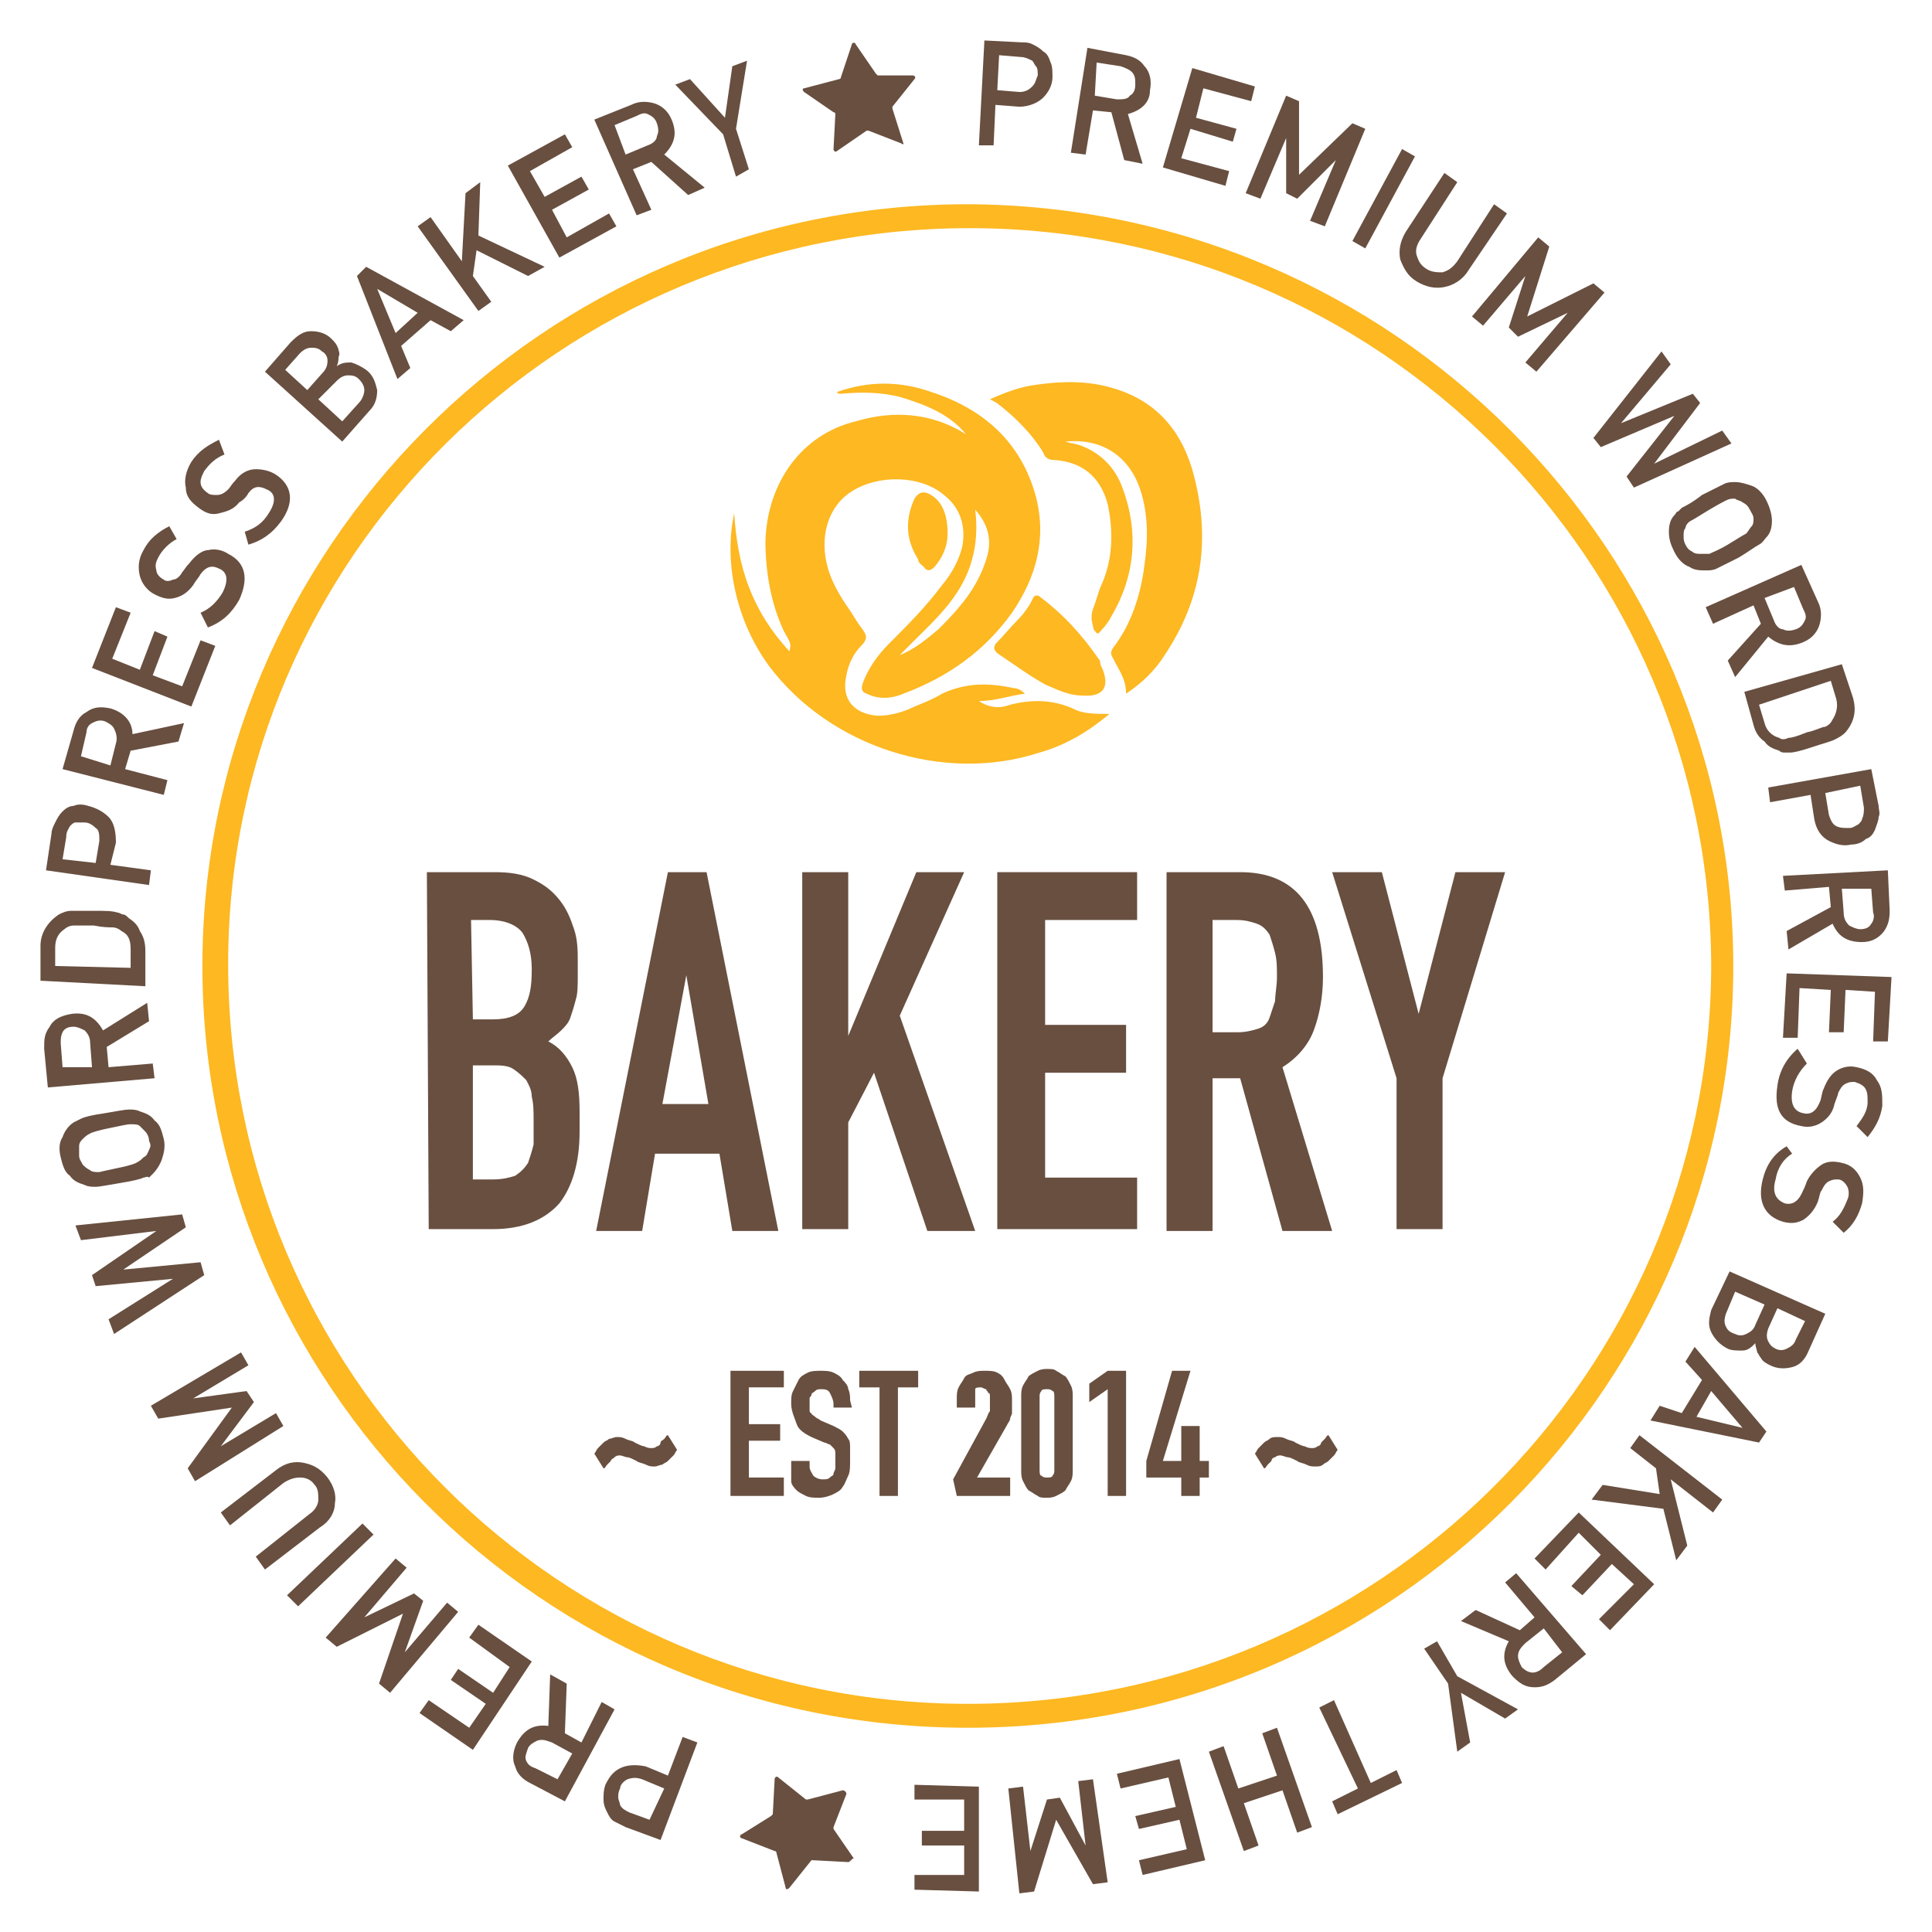 <?xml version="1.0" encoding="utf-8"?>
<!-- Generator: Adobe Illustrator 22.1.0, SVG Export Plug-In . SVG Version: 6.00 Build 0)  -->
<svg version="1.1" id="bakery-logo" xmlns="http://www.w3.org/2000/svg" xmlns:xlink="http://www.w3.org/1999/xlink" x="0px"
	 y="0px" viewBox="0 0 105 105" style="enable-background:new 0 0 105 105;" xml:space="preserve">
<style type="text/css">
	.st0{enable-background:new    ;}
	.st1{fill:#684F40;}
	.st2{fill:#FDB822;}
</style>
<g id="est-2014" class="st0">
	<path class="st1" d="M36.8,78.8c-0.1,0.1-0.1,0.2-0.2,0.3c-0.1,0.1-0.2,0.2-0.3,0.3c-0.1,0.1-0.2,0.1-0.3,0.2
		c-0.1,0-0.3,0.1-0.4,0.1c-0.2,0-0.3,0-0.5-0.1c-0.2-0.1-0.4-0.1-0.5-0.2c-0.2-0.1-0.4-0.2-0.5-0.2s-0.3-0.1-0.4-0.1s-0.2,0-0.3,0.1
		s-0.2,0.1-0.2,0.2c-0.1,0.1-0.1,0.1-0.2,0.2c-0.1,0.1-0.1,0.2-0.2,0.2L32.3,79c0.1-0.1,0.1-0.2,0.2-0.3c0.1-0.1,0.2-0.2,0.3-0.3
		c0.1-0.1,0.2-0.1,0.3-0.2c0.1,0,0.3-0.1,0.4-0.1c0.2,0,0.3,0,0.5,0.1c0.2,0.1,0.4,0.1,0.5,0.2c0.2,0.1,0.4,0.2,0.5,0.2
		c0.2,0.1,0.3,0.1,0.4,0.1c0.1,0,0.2,0,0.3-0.1c0.1,0,0.2-0.1,0.2-0.2s0.1-0.1,0.2-0.2s0.1-0.2,0.2-0.2L36.8,78.8z"/>
	<path class="st1" d="M39.7,74.5h2.9v0.9h-1.9v2h1.7v0.9h-1.7v2h1.9v1h-2.9V74.5z"/>
	<path class="st1" d="M46.3,76.5h-1v-0.2c0-0.2-0.1-0.4-0.2-0.6s-0.3-0.2-0.5-0.2c-0.1,0-0.2,0-0.3,0.1s-0.2,0.1-0.2,0.2
		s-0.1,0.1-0.1,0.2s0,0.2,0,0.3c0,0.1,0,0.2,0,0.3c0,0.1,0,0.2,0.1,0.2c0,0.1,0.1,0.1,0.2,0.2c0.1,0.1,0.2,0.1,0.3,0.2l0.7,0.3
		c0.2,0.1,0.4,0.2,0.5,0.3c0.1,0.1,0.2,0.2,0.3,0.4c0.1,0.1,0.1,0.3,0.1,0.5s0,0.4,0,0.7c0,0.3,0,0.6-0.1,0.8
		c-0.1,0.2-0.2,0.5-0.3,0.6c-0.1,0.2-0.3,0.3-0.5,0.4c-0.2,0.1-0.5,0.2-0.8,0.2c-0.2,0-0.5,0-0.7-0.1c-0.2-0.1-0.4-0.2-0.5-0.3
		s-0.3-0.3-0.3-0.5s0-0.5,0-0.7v-0.4h1v0.3c0,0.2,0.1,0.3,0.2,0.5c0.1,0.1,0.3,0.2,0.5,0.2c0.2,0,0.3,0,0.4-0.1
		c0.1-0.1,0.2-0.1,0.2-0.2s0.1-0.2,0.1-0.3c0-0.1,0-0.3,0-0.4c0-0.2,0-0.3,0-0.4s0-0.2-0.1-0.3s-0.1-0.1-0.2-0.2
		c-0.1,0-0.2-0.1-0.3-0.1l-0.7-0.3c-0.4-0.2-0.7-0.4-0.8-0.7s-0.3-0.7-0.3-1.1c0-0.3,0-0.5,0.1-0.7s0.2-0.4,0.3-0.6s0.3-0.3,0.5-0.4
		c0.2-0.1,0.5-0.1,0.7-0.1c0.2,0,0.5,0,0.7,0.1c0.2,0.1,0.4,0.2,0.5,0.4c0.1,0.1,0.3,0.3,0.3,0.5c0.1,0.2,0.1,0.4,0.1,0.6L46.3,76.5
		L46.3,76.5z"/>
	<path class="st1" d="M47.8,75.4h-1.1v-0.9h3.2v0.9h-1.1v5.9h-1C47.8,81.3,47.8,75.4,47.8,75.4z"/>
	<path class="st1" d="M51.8,80.4l1.8-3.3c0.1-0.2,0.1-0.3,0.2-0.4c0-0.1,0-0.3,0-0.5c0-0.1,0-0.2,0-0.3c0-0.1,0-0.2-0.1-0.2
		c0-0.1-0.1-0.1-0.1-0.2c-0.1,0-0.2-0.1-0.3-0.1s-0.3,0-0.3,0.1C53,75.6,53,75.7,53,75.9v0.6h-1V76c0-0.2,0-0.4,0.1-0.6
		s0.2-0.3,0.3-0.5s0.3-0.2,0.5-0.3c0.2-0.1,0.4-0.1,0.6-0.1c0.3,0,0.5,0,0.7,0.1c0.2,0.1,0.3,0.2,0.4,0.4c0.1,0.2,0.2,0.3,0.3,0.5
		s0.1,0.4,0.1,0.6s0,0.3,0,0.4s0,0.2,0,0.3c0,0.1-0.1,0.2-0.1,0.3c0,0.1-0.1,0.2-0.2,0.4l-1.6,2.8h1.8v1h-2.9L51.8,80.4L51.8,80.4z"
		/>
	<path class="st1" d="M55.5,75.9c0-0.2,0-0.4,0.1-0.6s0.2-0.3,0.3-0.5c0.1-0.1,0.3-0.2,0.5-0.3c0.2-0.1,0.4-0.1,0.5-0.1
		c0.2,0,0.4,0,0.5,0.1c0.2,0.1,0.3,0.2,0.5,0.3c0.1,0.1,0.2,0.3,0.3,0.5s0.1,0.4,0.1,0.6v4c0,0.2,0,0.4-0.1,0.6s-0.2,0.3-0.3,0.5
		c-0.1,0.1-0.3,0.2-0.5,0.3c-0.2,0.1-0.4,0.1-0.5,0.1c-0.2,0-0.4,0-0.5-0.1c-0.2-0.1-0.3-0.2-0.5-0.3c-0.1-0.1-0.2-0.3-0.3-0.5
		s-0.1-0.4-0.1-0.6V75.9z M56.5,79.9c0,0.1,0,0.3,0.1,0.3c0.1,0.1,0.2,0.1,0.3,0.1s0.3,0,0.3-0.1c0.1-0.1,0.1-0.2,0.1-0.3v-4
		c0-0.1,0-0.3-0.1-0.3c-0.1-0.1-0.2-0.1-0.3-0.1s-0.3,0-0.3,0.1c-0.1,0.1-0.1,0.2-0.1,0.3V79.9z"/>
	<path class="st1" d="M60.2,75.5l-1,0.7v-1l1-0.7h1v6.8h-1V75.5z"/>
	<path class="st1" d="M64.2,80.3h-1.9v-0.9l1.4-4.9h1l-1.5,4.9h1v-1.9h1v1.9h0.5v0.9h-0.5v1h-1V80.3z"/>
	<path class="st1" d="M72.7,78.8c-0.1,0.1-0.1,0.2-0.2,0.3c-0.1,0.1-0.2,0.2-0.3,0.3c-0.1,0.1-0.2,0.1-0.3,0.2s-0.3,0.1-0.4,0.1
		c-0.2,0-0.3,0-0.5-0.1s-0.4-0.1-0.5-0.2c-0.2-0.1-0.4-0.2-0.5-0.2s-0.3-0.1-0.4-0.1s-0.2,0-0.3,0.1c-0.1,0-0.2,0.1-0.2,0.2
		c-0.1,0.1-0.1,0.1-0.2,0.2s-0.1,0.2-0.2,0.2L68.2,79c0.1-0.1,0.1-0.2,0.2-0.3s0.2-0.2,0.3-0.3c0.1-0.1,0.2-0.1,0.3-0.2
		s0.3-0.1,0.4-0.1c0.2,0,0.3,0,0.5,0.1s0.4,0.1,0.5,0.2c0.2,0.1,0.4,0.2,0.5,0.2c0.2,0.1,0.3,0.1,0.4,0.1s0.2,0,0.3-0.1
		c0.1,0,0.2-0.1,0.2-0.2c0.1-0.1,0.1-0.1,0.2-0.2s0.1-0.2,0.2-0.2L72.7,78.8z"/>
</g>
<g id="bakery" class="st0">
	<path class="st1" d="M23.2,47.4h3.7c0.8,0,1.5,0.1,2.1,0.4c0.6,0.3,1,0.6,1.4,1.1s0.6,1,0.8,1.6c0.2,0.6,0.2,1.2,0.2,1.8V53
		c0,0.5,0,1-0.1,1.3c-0.1,0.4-0.2,0.7-0.3,1c-0.1,0.3-0.3,0.5-0.5,0.7s-0.5,0.4-0.7,0.6c0.6,0.3,1,0.8,1.3,1.4
		c0.3,0.6,0.4,1.4,0.4,2.4v1.1c0,1.7-0.4,3-1.1,3.9c-0.8,0.9-2,1.4-3.6,1.4h-3.5L23.2,47.4L23.2,47.4z M25.7,55.4h1.1
		c0.8,0,1.4-0.2,1.7-0.7c0.3-0.5,0.4-1.1,0.4-2s-0.2-1.5-0.5-2c-0.3-0.4-0.9-0.7-1.8-0.7h-1L25.7,55.4L25.7,55.4z M25.7,64.1h1.1
		c0.5,0,0.9-0.1,1.2-0.2c0.3-0.2,0.5-0.4,0.7-0.7c0.1-0.3,0.2-0.6,0.3-1c0-0.4,0-0.8,0-1.3s0-0.9-0.1-1.3c0-0.4-0.2-0.7-0.3-0.9
		c-0.2-0.2-0.4-0.4-0.7-0.6s-0.7-0.2-1.1-0.2h-1.1V64.1z"/>
	<path class="st1" d="M36.3,47.4h2.1l3.9,19.5h-2.5l-0.7-4.2h-3.5l-0.7,4.2h-2.5L36.3,47.4z M37.3,53L37.3,53L36,60h2.5L37.3,53z"/>
	<path class="st1" d="M43.6,47.4h2.5v8.9l0,0l3.7-8.9h2.6l-3.5,7.8L53,66.9h-2.6l-2.9-8.6L46.1,61v5.8h-2.5V47.4z"/>
	<path class="st1" d="M54.2,47.4h7.6V50h-5v5.7h4.4v2.6h-4.4V64h5v2.8h-7.6V47.4z"/>
	<path class="st1" d="M63.4,47.4h4c3,0,4.5,1.9,4.5,5.7c0,1.1-0.2,2.1-0.5,2.9c-0.3,0.8-0.9,1.5-1.7,2l2.7,8.9h-2.7l-2.3-8.3h-1.5
		v8.3h-2.5V47.4z M65.9,56.1h1.4c0.4,0,0.8-0.1,1.1-0.2c0.3-0.1,0.5-0.3,0.6-0.6s0.2-0.6,0.3-0.9c0-0.4,0.1-0.8,0.1-1.3
		s0-0.9-0.1-1.3c-0.1-0.4-0.2-0.7-0.3-1c-0.2-0.3-0.4-0.5-0.7-0.6S67.7,50,67.2,50h-1.3V56.1z"/>
	<path class="st1" d="M75.9,58.6l-3.5-11.2h2.7l2,7.7l0,0l2-7.7h2.7l-3.4,11.2v8.2h-2.5V58.6L75.9,58.6z"/>
</g>
<g id="symbol">
	<path class="st2" d="M52.5,23.6c-0.9-1.1-2.2-1.6-3.5-2c-1.1-0.3-2.2-0.3-3.3-0.2c-0.1,0-0.2,0-0.2-0.1c1.7-0.6,3.4-0.6,5.1,0
		c2.8,0.9,4.9,2.7,5.7,5.7c0.6,2.3,0,4.4-1.3,6.3c-1.5,2.1-3.5,3.5-5.9,4.4c-0.7,0.3-1.4,0.3-2,0c-0.3-0.1-0.3-0.3-0.2-0.6
		c0.3-0.8,0.8-1.5,1.4-2.1c1-1,2-2,2.9-3.2c0.5-0.6,0.9-1.3,1.1-2.1c0.2-1.1-0.1-2.1-1-2.8c-1.3-1.1-3.6-1.1-5-0.2
		c-1.3,0.8-1.8,2.5-1.3,4.2c0.2,0.7,0.6,1.4,1,2c0.3,0.4,0.5,0.8,0.8,1.2s0.4,0.6,0,1s-0.7,1-0.8,1.6c-0.3,1.3,0.4,2.1,1.7,2.2
		c0.7,0,1.4-0.2,2-0.5c0.5-0.2,1-0.4,1.5-0.7c1.3-0.6,2.5-0.6,3.9-0.3c0.2,0,0.4,0.1,0.6,0.3c-0.8,0.1-1.6,0.4-2.5,0.4
		c0.6,0.4,1.2,0.4,1.7,0.2c1.2-0.3,2.4-0.3,3.6,0.3c0.5,0.2,1.1,0.2,1.8,0.2c-1.2,1-2.4,1.7-3.8,2.1c-5.2,1.7-11.4-0.3-14.7-4.7
		c-1.7-2.3-2.5-5.5-1.9-8.3c0.1,1.4,0.3,2.7,0.8,4s1.2,2.4,2.2,3.5C43,35,43,35,42.6,34.3c-0.7-1.5-1-3.2-1-4.9
		c0.1-3.2,2-5.8,4.9-6.5C48.5,22.3,50.6,22.4,52.5,23.6C52.5,23.6,52.5,23.7,52.5,23.6C52.6,23.6,52.5,23.6,52.5,23.6z M53,27.7
		c0.2,1.6-0.1,3-0.8,4.2S50.5,34,49.5,35c-0.2,0.2-0.4,0.4-0.6,0.6c0.8-0.3,1.5-0.9,2.1-1.4c1.1-1.1,2.1-2.2,2.6-3.8
		C53.9,29.5,53.8,28.6,53,27.7z"/>
	<path class="st2" d="M61.2,37.7c0-0.8-0.4-1.3-0.7-1.9c-0.1-0.2-0.2-0.3,0-0.6c1-1.3,1.5-2.9,1.7-4.5c0.2-1.4,0.2-2.7-0.2-4
		c-0.6-1.9-2.1-2.9-4.1-2.7c0.3,0.1,0.5,0.1,0.8,0.2c1.1,0.4,1.9,1.2,2.3,2.3c0.9,2.4,0.7,4.8-0.6,7c-0.1,0.2-0.3,0.5-0.5,0.7
		c-0.1,0.1-0.2,0.3-0.3,0.2s-0.2-0.2-0.2-0.4c-0.1-0.3-0.1-0.6,0-0.9c0.2-0.5,0.3-1,0.5-1.4c0.6-1.4,0.6-2.9,0.3-4.3
		c-0.4-1.5-1.4-2.3-2.9-2.4c-0.3,0-0.5-0.1-0.6-0.4c-0.6-1-1.5-1.9-2.4-2.6c-0.1-0.1-0.3-0.2-0.5-0.3c0.9-0.4,1.7-0.7,2.6-0.8
		c1.4-0.2,2.8-0.2,4.1,0.2c2.4,0.7,3.8,2.4,4.4,4.8c0.9,3.5,0.4,6.7-1.6,9.7C62.8,36.4,62.1,37.1,61.2,37.7z"/>
	<path class="st2" d="M58.8,37.8c-0.7,0-1.3-0.3-2-0.6c-0.9-0.5-1.7-1.1-2.6-1.7C54,35.3,54,35.2,54.1,35c0.4-0.4,0.8-0.9,1.2-1.3
		c0.3-0.3,0.6-0.7,0.8-1.1c0.1-0.3,0.3-0.3,0.5-0.1c1.2,0.9,2.2,2,3.1,3.3c0.1,0.1,0.1,0.2,0.1,0.3C60.4,37.3,60,37.9,58.8,37.8z"/>
	<path class="st2" d="M51.5,29c0,0.6-0.2,1.2-0.7,1.8c-0.2,0.2-0.4,0.3-0.6,0c-0.1-0.1-0.3-0.2-0.3-0.4c-0.7-1.1-0.7-2.2-0.2-3.3
		c0.2-0.3,0.4-0.4,0.7-0.3C51.1,27.1,51.5,27.8,51.5,29z"/>
</g>
<path id="yellow-circle" class="st2" d="M52.6,11.1C75.8,11.2,94.2,30,94.2,52.5c0,22.6-18.4,41.4-41.6,41.4
	C29.3,93.9,11,75,11,52.5C11,30,29.4,11.1,52.6,11.1z M52.7,12.4c-22.2,0-40.3,17.9-40.3,40c0,22.2,18,40.2,40.2,40.2
	s40.3-17.9,40.4-40C93,30.4,74.9,12.4,52.7,12.4z"/>
<g id="circle-text">
	<g>
		<path class="st1" d="M35.9,100L34,99.3c-0.2-0.1-0.4-0.2-0.6-0.3c-0.2-0.1-0.3-0.3-0.4-0.5c-0.1-0.2-0.2-0.4-0.2-0.7
			c0-0.3,0-0.5,0.1-0.8c0.2-0.4,0.4-0.7,0.8-0.9c0.4-0.2,0.9-0.2,1.4-0.1l1.2,0.5l0.8-2.1l0.8,0.3L35.9,100z M36.1,97.2l-1.2-0.5
			c-0.3-0.1-0.5-0.1-0.8,0c-0.2,0.1-0.4,0.3-0.4,0.5c-0.1,0.2-0.1,0.3-0.1,0.5c0,0.1,0.1,0.3,0.1,0.4c0.1,0.2,0.3,0.3,0.5,0.4
			l1.1,0.4L36.1,97.2z"/>
		<path class="st1" d="M30.7,97.9l-1.9-1c-0.4-0.2-0.7-0.5-0.8-0.9c-0.2-0.4-0.1-0.9,0.1-1.3c0.4-0.7,0.9-1,1.7-0.9l0.1-2.8l0.9,0.5
			l-0.1,2.7l0.9,0.5l1.1-2.2l0.7,0.4L30.7,97.9z M31.1,95.3L30,94.7c-0.3-0.1-0.5-0.2-0.8-0.1c-0.2,0.1-0.4,0.2-0.5,0.4
			c-0.1,0.3-0.2,0.5-0.1,0.7c0.1,0.2,0.2,0.3,0.5,0.4l1.2,0.6L31.1,95.3z"/>
		<path class="st1" d="M25.7,95.1l-2.9-2l0.5-0.7l2.2,1.5l0.9-1.3l-1.9-1.3l0.4-0.6l1.9,1.3l0.9-1.4L25.5,89l0.5-0.7l2.9,2
			L25.7,95.1z"/>
		<path class="st1" d="M21.2,92l-0.6-0.5l1.3-3.8l-3.6,1.8l-0.6-0.5l3.8-4.3l0.6,0.5l-2.3,2.7l0,0l2.7-1.3L23,87L22,89.8l0,0
			l2.3-2.7l0.6,0.5L21.2,92z"/>
		<path class="st1" d="M16.2,87.3l-0.6-0.6l4.1-3.9l0.6,0.6L16.2,87.3z"/>
		<path class="st1" d="M14.4,85.3l-0.5-0.7l2.9-2.3c0.3-0.2,0.5-0.5,0.5-0.8c0-0.3,0-0.6-0.2-0.8c-0.2-0.3-0.5-0.4-0.8-0.4
			c-0.3,0-0.6,0.1-0.9,0.3l-2.9,2.3l-0.5-0.7l3-2.3c0.5-0.4,1-0.5,1.5-0.4c0.5,0.1,0.9,0.3,1.3,0.8c0.3,0.4,0.5,0.9,0.4,1.4
			c0,0.5-0.3,1-0.8,1.3L14.4,85.3z"/>
		<path class="st1" d="M10.6,80.5l-0.4-0.7l2.4-3.3l-4,0.6l-0.4-0.7l4.9-2.9l0.4,0.7l-3,1.8l0,0l2.9-0.4l0.4,0.6L12,78.6l0,0l3-1.8
			l0.4,0.7L10.6,80.5z"/>
		<path class="st1" d="M6.2,72.5l-0.3-0.8l3.5-2.2l0,0l-4.2,0.4l-0.2-0.6l3.5-2.4l0,0l-4.1,0.5l-0.3-0.8l5.8-0.6l0.2,0.7L6.7,69l0,0
			l4.2-0.4l0.2,0.7L6.2,72.5z"/>
		<path class="st1" d="M6.5,64.3c-0.6,0.1-1.1,0.2-1.3,0.2c-0.2,0-0.4,0-0.6-0.1c-0.3-0.1-0.6-0.2-0.8-0.5c-0.3-0.2-0.4-0.6-0.5-1
			c-0.1-0.4-0.1-0.8,0.1-1.1c0.1-0.3,0.3-0.6,0.6-0.8C4,61,4.2,60.9,4.4,60.8c0.2-0.1,0.6-0.2,1.3-0.3c0.6-0.1,1.1-0.2,1.3-0.2
			c0.2,0,0.4,0,0.6,0.1c0.3,0.1,0.6,0.2,0.8,0.5c0.3,0.2,0.4,0.6,0.5,1c0.1,0.4,0,0.8-0.1,1.1c-0.1,0.3-0.3,0.6-0.5,0.8
			c-0.1,0.1-0.1,0.1-0.2,0.2C8,63.9,7.9,64,7.8,64C7.6,64.1,7.1,64.2,6.5,64.3z M6.3,63.5c0.5-0.1,0.9-0.2,1.1-0.3
			c0.2-0.1,0.3-0.2,0.4-0.3C8,62.8,8,62.7,8.1,62.5c0.1-0.2,0.1-0.3,0-0.5c0-0.2-0.1-0.4-0.2-0.5c-0.1-0.1-0.2-0.2-0.3-0.3
			c-0.1-0.1-0.3-0.1-0.5-0.1c-0.2,0-0.6,0.1-1.1,0.2c-0.5,0.1-0.9,0.2-1.1,0.3c-0.2,0.1-0.3,0.2-0.4,0.3c-0.1,0.1-0.2,0.2-0.2,0.4
			c0,0.2,0,0.3,0,0.5c0,0.2,0.1,0.3,0.2,0.5c0.1,0.1,0.2,0.2,0.4,0.3c0.1,0.1,0.3,0.1,0.5,0.1C5.4,63.7,5.8,63.6,6.3,63.5z"/>
		<path class="st1" d="M2.6,59.1l-0.2-2.1c0-0.5,0-0.8,0.3-1.2c0.2-0.4,0.6-0.6,1.2-0.7c0.8-0.1,1.3,0.2,1.7,0.9l2.4-1.5l0.1,1
			l-2.3,1.4l0.1,1.1l2.4-0.2l0.1,0.8L2.6,59.1z M5,58l-0.1-1.3c0-0.3-0.1-0.5-0.3-0.7c-0.2-0.1-0.4-0.2-0.6-0.2
			c-0.3,0-0.5,0.1-0.6,0.3c-0.1,0.2-0.1,0.4-0.1,0.6l0.1,1.3L5,58z"/>
		<path class="st1" d="M2.2,53.3l0-1.9c0-0.7,0.4-1.3,1-1.7c0.2-0.1,0.4-0.2,0.7-0.2c0.2,0,0.6,0,1.2,0c0.6,0,1,0,1.3,0.1
			c0.1,0,0.2,0.1,0.3,0.1c0.1,0,0.2,0.1,0.3,0.2c0.3,0.2,0.5,0.4,0.6,0.7c0.2,0.3,0.3,0.6,0.3,1.1l0,1.9L2.2,53.3z M7.1,52.6l0-1
			c0-0.5-0.1-0.8-0.5-1c-0.1-0.1-0.3-0.2-0.5-0.2c-0.2,0-0.5,0-1-0.1c-0.5,0-0.9,0-1.1,0c-0.2,0-0.4,0.1-0.5,0.2
			c-0.3,0.2-0.5,0.5-0.5,1l0,1L7.1,52.6z"/>
		<path class="st1" d="M2.5,47.3l0.3-2c0-0.2,0.1-0.4,0.2-0.6c0.1-0.2,0.2-0.4,0.4-0.6c0.2-0.2,0.4-0.3,0.6-0.3
			c0.2-0.1,0.5-0.1,0.8,0c0.4,0.1,0.8,0.3,1.1,0.6c0.3,0.3,0.4,0.8,0.4,1.4L6,47l2.2,0.3l-0.1,0.8L2.5,47.3z M5.2,46.9l0.2-1.2
			c0-0.3,0-0.6-0.2-0.7c-0.2-0.2-0.4-0.3-0.6-0.3c-0.2,0-0.4,0-0.5,0c-0.1,0-0.2,0.1-0.3,0.2c-0.1,0.2-0.2,0.3-0.2,0.6l-0.2,1.2
			L5.2,46.9z"/>
		<path class="st1" d="M3.4,41.8L4,39.7c0.1-0.4,0.3-0.8,0.7-1c0.4-0.3,0.8-0.3,1.3-0.2c0.7,0.2,1.2,0.7,1.2,1.4l2.8-0.6l-0.3,1
			l-2.6,0.5l-0.3,1l2.3,0.6l-0.2,0.8L3.4,41.8z M6,41.6l0.3-1.2c0.1-0.3,0-0.6-0.1-0.8c-0.1-0.2-0.3-0.3-0.5-0.4
			c-0.3-0.1-0.5,0-0.7,0.1c-0.2,0.1-0.3,0.3-0.3,0.5l-0.3,1.3L6,41.6z"/>
		<path class="st1" d="M5,36.3L6.3,33l0.8,0.3l-1,2.5l1.5,0.6l0.8-2.1l0.7,0.3l-0.8,2.1l1.6,0.6l1-2.5l0.8,0.3l-1.3,3.3L5,36.3z"/>
		<path class="st1" d="M10.9,33.3c0.5-0.2,0.9-0.6,1.2-1.1c0.3-0.6,0.3-1.1-0.2-1.3c-0.4-0.2-0.7-0.1-1,0.3
			c-0.1,0.2-0.3,0.4-0.4,0.6c-0.3,0.4-0.6,0.6-1,0.7c-0.4,0.1-0.7,0-1.1-0.2c-0.4-0.2-0.7-0.6-0.8-1c-0.1-0.4-0.1-0.9,0.2-1.4
			c0.3-0.6,0.8-1,1.4-1.3l0.4,0.7c-0.4,0.2-0.8,0.6-1,1c-0.1,0.2-0.2,0.4-0.1,0.7c0,0.2,0.2,0.4,0.4,0.5c0.1,0.1,0.3,0.1,0.5,0
			c0.2,0,0.4-0.2,0.5-0.4c0.1-0.1,0.2-0.3,0.4-0.5c0.3-0.4,0.7-0.7,1-0.7c0.4-0.1,0.8,0,1.1,0.2c1,0.5,1.1,1.4,0.6,2.5
			c-0.4,0.7-0.9,1.2-1.7,1.5L10.9,33.3z"/>
		<path class="st1" d="M13.3,28.9c0.6-0.2,1-0.5,1.3-1c0.4-0.6,0.4-1.1-0.1-1.3c-0.4-0.2-0.7-0.2-1,0.2c-0.1,0.2-0.3,0.4-0.5,0.5
			c-0.3,0.4-0.7,0.5-1.1,0.6c-0.4,0.1-0.7,0-1.1-0.3c-0.4-0.3-0.7-0.6-0.7-1.1c-0.1-0.4,0-0.9,0.3-1.4c0.4-0.6,0.9-0.9,1.5-1.2
			l0.3,0.8c-0.5,0.2-0.8,0.5-1.1,0.9c-0.1,0.2-0.2,0.4-0.2,0.6c0,0.2,0.1,0.4,0.4,0.6c0.1,0.1,0.3,0.1,0.5,0.1
			c0.2,0,0.4-0.1,0.6-0.3c0.1-0.1,0.2-0.3,0.4-0.5c0.3-0.4,0.7-0.6,1.1-0.6c0.4,0,0.8,0.1,1.1,0.3c0.9,0.6,1,1.5,0.3,2.5
			c-0.5,0.7-1.1,1.1-1.8,1.3L13.3,28.9z"/>
		<path class="st1" d="M14.4,20.2l1.4-1.6c0.4-0.4,0.7-0.6,1.1-0.6c0.4,0,0.8,0.1,1.1,0.4c0.2,0.2,0.3,0.3,0.4,0.6
			c0,0.1,0.1,0.2,0,0.4c0,0.1,0,0.3-0.1,0.5l0,0c0.3-0.2,0.5-0.2,0.8-0.2c0.3,0.1,0.5,0.2,0.8,0.4c0.4,0.3,0.5,0.7,0.6,1.1
			c0,0.4-0.1,0.8-0.4,1.1L18.6,24L14.4,20.2z M15.5,20.1l1.2,1.1l0.8-0.9c0.2-0.2,0.3-0.4,0.3-0.7c0-0.2-0.1-0.4-0.3-0.5
			c-0.2-0.2-0.4-0.2-0.6-0.2c-0.2,0-0.4,0.1-0.6,0.3L15.5,20.1z M17.3,21.7l1.3,1.2l0.9-1c0.2-0.2,0.3-0.5,0.3-0.7
			c0-0.2-0.1-0.4-0.3-0.6c-0.2-0.2-0.4-0.2-0.6-0.2c-0.2,0-0.4,0.1-0.6,0.3L17.3,21.7z"/>
		<path class="st1" d="M23.4,17.4l-1.6,1.4l0.5,1.2l-0.7,0.6L19.4,15l0.5-0.5l5.3,2.9l-0.7,0.6L23.4,17.4z M22.7,17l-2.2-1.3l0,0
			l1,2.4L22.7,17z"/>
		<path class="st1" d="M22.7,12.3l0.7-0.5l1.7,2.4l0,0l0.2-3.7l0.8-0.6l-0.1,2.9l3.6,1.7L28.7,15l-2.8-1.4L25.7,15l1,1.4L26,16.9
			L22.7,12.3z"/>
		<path class="st1" d="M27.6,9l3.1-1.7L31.1,8l-2.3,1.3l0.8,1.4l2-1.1l0.4,0.7l-2,1.1l0.8,1.5l2.3-1.3l0.4,0.7l-3.1,1.7L27.6,9z"/>
		<path class="st1" d="M32.3,6.5l2-0.8c0.4-0.2,0.8-0.2,1.2-0.1c0.4,0.1,0.8,0.4,1,0.9c0.3,0.7,0.2,1.3-0.4,1.9l2.2,1.8l-0.9,0.4
			l-2-1.8l-1,0.4l1,2.2l-0.8,0.3L32.3,6.5z M34,8.4l1.2-0.5c0.3-0.1,0.5-0.3,0.5-0.5c0.1-0.2,0.1-0.4,0-0.7
			c-0.1-0.3-0.3-0.4-0.5-0.5c-0.2-0.1-0.4,0-0.6,0.1l-1.2,0.5L34,8.4z"/>
		<path class="st1" d="M39.3,7.3l-2.6-2.7l0.8-0.3l1.9,2.1l0.4-2.8l0.8-0.3l-0.6,3.7l0.7,2.2L40,9.6L39.3,7.3z"/>
	</g>
	<g>
		<path class="st1" d="M53.5,2.2l2,0.1c0.2,0,0.4,0,0.6,0.1c0.2,0.1,0.4,0.2,0.6,0.4c0.2,0.1,0.3,0.3,0.4,0.6
			c0.1,0.2,0.1,0.5,0.1,0.8c0,0.4-0.2,0.8-0.5,1.1c-0.3,0.3-0.8,0.5-1.3,0.5l-1.3-0.1L54,7.9l-0.8,0L53.5,2.2z M54.2,4.9L55.4,5
			c0.3,0,0.5-0.1,0.7-0.3c0.2-0.2,0.2-0.4,0.3-0.6c0-0.2,0-0.4-0.1-0.5c-0.1-0.1-0.1-0.2-0.2-0.3c-0.2-0.1-0.4-0.2-0.6-0.2l-1.2-0.1
			L54.2,4.9z"/>
		<path class="st1" d="M59.1,2.6L61.2,3c0.5,0.1,0.8,0.3,1,0.6c0.3,0.3,0.4,0.8,0.3,1.3C62.5,5.6,62,6,61.3,6.2l0.8,2.7l-1-0.2
			l-0.7-2.6L59.4,6L59,8.4l-0.8-0.1L59.1,2.6z M59.5,5.2l1.2,0.2c0.3,0,0.6,0,0.7-0.2c0.2-0.1,0.3-0.3,0.3-0.6c0-0.3,0-0.5-0.2-0.7
			c-0.1-0.1-0.3-0.2-0.6-0.3l-1.3-0.2L59.5,5.2z"/>
		<path class="st1" d="M64.8,3.7l3.4,1l-0.2,0.8l-2.6-0.7l-0.4,1.6l2.2,0.6l-0.2,0.7L64.7,7l-0.5,1.6l2.6,0.7l-0.2,0.8l-3.4-1
			L64.8,3.7z"/>
		<path class="st1" d="M69.9,5.2l0.7,0.3l0,4l2.9-2.8l0.7,0.3L72,12.3L71.2,12l1.4-3.3l0,0l-2.1,2.1l-0.6-0.3l0-3l0,0l-1.4,3.3
			l-0.8-0.3L69.9,5.2z"/>
		<path class="st1" d="M76.2,8.1l0.7,0.4l-2.7,5l-0.7-0.4L76.2,8.1z"/>
		<path class="st1" d="M78.5,9.4l0.7,0.5l-2,3.1c-0.2,0.3-0.3,0.6-0.2,0.9c0.1,0.3,0.2,0.5,0.5,0.7c0.3,0.2,0.6,0.2,0.9,0.2
			c0.3-0.1,0.5-0.2,0.8-0.6l2-3.1l0.7,0.5l-2.1,3.1c-0.3,0.5-0.8,0.8-1.3,0.9c-0.5,0.1-1,0-1.5-0.3c-0.5-0.3-0.7-0.7-0.9-1.2
			c-0.1-0.5,0-1,0.3-1.5L78.5,9.4z"/>
		<path class="st1" d="M83.6,12.9l0.6,0.5l-1.2,3.8l3.6-1.8l0.6,0.5l-3.7,4.3l-0.6-0.5l2.3-2.7l0,0l-2.7,1.3l-0.5-0.5l0.9-2.8l0,0
			l-2.3,2.7l-0.6-0.5L83.6,12.9z"/>
		<path class="st1" d="M90.3,19.1l0.5,0.7L88.1,23l0,0l3.9-1.6l0.4,0.5l-2.5,3.3l0,0l3.7-1.8l0.5,0.7l-5.3,2.4l-0.4-0.6l2.6-3.3l0,0
			L87,24.3l-0.4-0.5L90.3,19.1z"/>
		<path class="st1" d="M92.5,26.9c0.6-0.3,1-0.5,1.2-0.6c0.2-0.1,0.4-0.1,0.6-0.1c0.3,0,0.6,0.1,0.9,0.2c0.3,0.1,0.6,0.4,0.8,0.8
			c0.2,0.4,0.3,0.8,0.3,1.1c0,0.4-0.1,0.7-0.3,0.9c-0.1,0.1-0.2,0.3-0.4,0.4c-0.2,0.1-0.6,0.4-1.1,0.7c-0.6,0.3-1,0.5-1.2,0.6
			c-0.2,0.1-0.4,0.1-0.6,0.1c-0.3,0-0.6,0-0.9-0.2c-0.3-0.1-0.6-0.4-0.8-0.8c-0.2-0.4-0.3-0.7-0.3-1.1c0-0.4,0.1-0.7,0.3-0.9
			c0.1-0.1,0.1-0.2,0.2-0.2c0.1-0.1,0.1-0.1,0.2-0.2C91.6,27.5,92,27.3,92.5,26.9z M92.9,27.7c-0.5,0.3-0.8,0.5-1,0.6
			c-0.2,0.1-0.3,0.3-0.3,0.4c-0.1,0.1-0.1,0.3-0.1,0.4c0,0.2,0,0.3,0.1,0.5c0.1,0.2,0.2,0.3,0.4,0.4c0.1,0.1,0.3,0.1,0.4,0.1
			c0.2,0,0.3,0,0.5,0c0.2-0.1,0.5-0.2,1-0.5c0.5-0.3,0.8-0.5,1-0.6c0.1-0.1,0.2-0.3,0.3-0.4c0.1-0.1,0.1-0.3,0.1-0.4
			c0-0.2-0.1-0.3-0.2-0.5c-0.1-0.2-0.2-0.3-0.4-0.4c-0.1-0.1-0.3-0.1-0.4-0.2c-0.2,0-0.3,0-0.5,0.1C93.8,27.2,93.4,27.4,92.9,27.7z"
			/>
		<path class="st1" d="M97.9,30.7l0.9,2c0.2,0.4,0.2,0.8,0.1,1.2c-0.1,0.4-0.4,0.8-0.9,1c-0.7,0.3-1.3,0.2-1.9-0.3l-1.8,2.2
			l-0.4-0.9l1.8-2l-0.4-1l-2.2,1L92.7,33L97.9,30.7z M95.9,32.5l0.5,1.2c0.1,0.3,0.3,0.5,0.5,0.5c0.2,0.1,0.4,0.1,0.7,0
			c0.3-0.1,0.4-0.3,0.5-0.5c0.1-0.2,0-0.4-0.1-0.6l-0.5-1.2L95.9,32.5z"/>
		<path class="st1" d="M100.1,36.1l0.6,1.8c0.2,0.7,0.1,1.3-0.4,1.9c-0.2,0.2-0.4,0.3-0.6,0.4c-0.2,0.1-0.6,0.2-1.2,0.4
			c-0.6,0.2-1,0.3-1.2,0.3c-0.1,0-0.2,0-0.3,0c-0.1,0-0.2,0-0.3-0.1c-0.3-0.1-0.6-0.2-0.8-0.5c-0.3-0.2-0.5-0.5-0.6-0.9l-0.5-1.8
			L100.1,36.1z M95.6,38.3l0.3,1c0.1,0.4,0.4,0.7,0.8,0.8c0.1,0.1,0.3,0.1,0.5,0c0.2,0,0.5-0.1,1-0.3c0.5-0.1,0.8-0.3,1-0.3
			c0.2-0.1,0.3-0.2,0.4-0.4c0.2-0.3,0.3-0.7,0.2-1.1l-0.3-1L95.6,38.3z"/>
		<path class="st1" d="M101.7,41.8l0.4,2c0,0.2,0.1,0.4,0,0.6c0,0.2-0.1,0.4-0.2,0.7c-0.1,0.2-0.2,0.4-0.5,0.5
			c-0.2,0.2-0.5,0.3-0.8,0.3c-0.4,0.1-0.8,0-1.2-0.2c-0.4-0.2-0.7-0.6-0.8-1.2l-0.2-1.3l-2.2,0.4l-0.1-0.8L101.7,41.8z M99.2,43.1
			l0.2,1.2c0.1,0.3,0.2,0.5,0.4,0.6c0.2,0.1,0.4,0.1,0.7,0.1c0.2,0,0.3-0.1,0.5-0.2c0.1-0.1,0.2-0.2,0.2-0.3
			c0.1-0.2,0.1-0.4,0.1-0.6l-0.2-1.2L99.2,43.1z"/>
		<path class="st1" d="M102.6,47.3l0.1,2.2c0,0.5-0.1,0.8-0.3,1.1c-0.3,0.4-0.7,0.6-1.2,0.6c-0.8,0-1.3-0.3-1.6-1l-2.4,1.4l-0.1-1
			l2.4-1.3l-0.1-1.1l-2.4,0.2l-0.1-0.8L102.6,47.3z M100.1,48.3l0.1,1.3c0,0.3,0.1,0.5,0.3,0.7c0.2,0.1,0.4,0.2,0.6,0.2
			c0.3,0,0.5-0.1,0.6-0.3c0.1-0.1,0.2-0.4,0.1-0.6l-0.1-1.3L100.1,48.3z"/>
		<path class="st1" d="M102.8,53.1l-0.2,3.5l-0.8,0l0.1-2.7l-1.6-0.1l-0.1,2.3l-0.8,0l0.1-2.3l-1.7-0.1l-0.1,2.7l-0.8,0l0.2-3.5
			L102.8,53.1z"/>
		<path class="st1" d="M98.2,57.8c-0.4,0.4-0.7,0.9-0.8,1.5c-0.1,0.7,0.1,1.1,0.6,1.2c0.4,0.1,0.7-0.1,0.9-0.6
			c0.1-0.2,0.1-0.5,0.2-0.7c0.2-0.5,0.4-0.8,0.7-1c0.3-0.2,0.7-0.3,1.1-0.2c0.5,0.1,0.9,0.3,1.1,0.7c0.3,0.4,0.3,0.8,0.3,1.4
			c-0.1,0.7-0.4,1.2-0.8,1.7l-0.6-0.6c0.3-0.4,0.6-0.8,0.6-1.3c0-0.3,0-0.5-0.1-0.7c-0.1-0.2-0.3-0.3-0.6-0.4c-0.2,0-0.3,0-0.5,0.1
			c-0.2,0.1-0.3,0.3-0.4,0.5c0,0.1-0.1,0.3-0.2,0.6c-0.1,0.5-0.4,0.8-0.7,1c-0.3,0.2-0.7,0.3-1.1,0.2c-1.1-0.2-1.5-0.9-1.3-2.2
			c0.1-0.8,0.5-1.5,1.1-2L98.2,57.8z"/>
		<path class="st1" d="M97.4,62.7c-0.5,0.3-0.8,0.8-0.9,1.4c-0.2,0.7,0,1.1,0.5,1.3c0.4,0.1,0.7-0.1,0.9-0.5
			c0.1-0.2,0.2-0.4,0.3-0.7c0.2-0.4,0.5-0.7,0.8-0.9c0.3-0.2,0.7-0.2,1.1-0.1c0.5,0.1,0.8,0.4,1,0.8c0.2,0.4,0.2,0.8,0.1,1.4
			c-0.2,0.7-0.5,1.2-1,1.6l-0.6-0.6c0.4-0.3,0.6-0.7,0.8-1.2c0.1-0.2,0.1-0.5,0-0.7c-0.1-0.2-0.3-0.4-0.5-0.4c-0.2,0-0.3,0-0.5,0.1
			c-0.2,0.1-0.3,0.3-0.4,0.5c-0.1,0.1-0.1,0.3-0.2,0.6c-0.2,0.5-0.5,0.8-0.8,1c-0.4,0.2-0.7,0.2-1.1,0.1c-1-0.3-1.4-1.1-1.1-2.3
			c0.2-0.8,0.6-1.4,1.3-1.8L97.4,62.7z"/>
		<path class="st1" d="M99.2,71.4l-0.9,2c-0.2,0.5-0.5,0.8-0.9,0.9c-0.4,0.1-0.8,0.1-1.2-0.1c-0.2-0.1-0.4-0.2-0.5-0.4
			c-0.1-0.1-0.1-0.2-0.2-0.3c0-0.1-0.1-0.3-0.1-0.5l0,0c-0.2,0.2-0.4,0.4-0.7,0.4c-0.3,0-0.6,0-0.8-0.1c-0.4-0.2-0.7-0.5-0.9-0.9
			c-0.2-0.4-0.1-0.8,0-1.2l1-2.1L99.2,71.4z M95.9,70.9l-1.6-0.7l-0.5,1.2c-0.1,0.3-0.1,0.5,0,0.7c0.1,0.2,0.2,0.3,0.5,0.4
			c0.2,0.1,0.4,0.1,0.6,0c0.2-0.1,0.4-0.2,0.5-0.5L95.9,70.9z M98.1,71.8l-1.5-0.7l-0.5,1.1c-0.1,0.3-0.1,0.5,0,0.7
			c0.1,0.2,0.2,0.3,0.4,0.4c0.2,0.1,0.4,0.1,0.6,0c0.2-0.1,0.4-0.2,0.5-0.5L98.1,71.8z"/>
		<path class="st1" d="M91.4,76.8l1.1-1.8l-0.9-1l0.5-0.8l3.9,4.6l-0.4,0.6l-5.9-1.2l0.5-0.8L91.4,76.8z M92.2,77l2.5,0.6l0,0
			l-1.7-2L92.2,77z"/>
		<path class="st1" d="M93.6,81.5l-0.5,0.7l-2.3-1.8l0,0l0.9,3.6l-0.6,0.8L90.4,82l-3.9-0.5l0.6-0.8l3.1,0.5L90,79.8l-1.4-1.1
			l0.5-0.7L93.6,81.5z"/>
		<path class="st1" d="M89.9,86.1l-2.4,2.5l-0.6-0.6l1.9-1.9L87.6,85L86,86.7l-0.6-0.5l1.6-1.7l-1.2-1.2L84,85.3l-0.6-0.6l2.4-2.5
			L89.9,86.1z"/>
		<path class="st1" d="M86.2,89.9l-1.7,1.4c-0.4,0.3-0.7,0.4-1.1,0.4c-0.5,0-0.8-0.2-1.2-0.6c-0.5-0.6-0.6-1.2-0.2-1.9l-2.6-1.1
			l0.8-0.6l2.4,1.1l0.8-0.7l-1.6-1.9l0.6-0.5L86.2,89.9z M83.9,88.5l-1,0.8c-0.2,0.2-0.4,0.4-0.4,0.7c0,0.2,0.1,0.4,0.2,0.6
			c0.2,0.2,0.4,0.3,0.6,0.3c0.2,0,0.4-0.1,0.6-0.3l1-0.8L83.9,88.5z"/>
		<path class="st1" d="M79.2,91.1l3.3,1.8l-0.7,0.5L79.4,92l0.5,2.7l-0.7,0.5l-0.5-3.7l-1.3-1.9l0.7-0.4L79.2,91.1z"/>
		<path class="st1" d="M74.5,96.9l1.4-0.7l0.3,0.7l-3.5,1.7l-0.3-0.7l1.4-0.7l-2.1-4.4l0.8-0.4L74.5,96.9z"/>
		<path class="st1" d="M67.3,97.2l2.1-0.7l-0.8-2.3l0.8-0.3l1.9,5.4l-0.8,0.3l-0.8-2.3l-2.1,0.7l0.8,2.3l-0.8,0.3l-1.9-5.4l0.8-0.3
			L67.3,97.2z"/>
		<path class="st1" d="M65.5,101.1l-3.4,0.8l-0.2-0.8l2.6-0.6l-0.4-1.6l-2.2,0.5l-0.2-0.7l2.2-0.5l-0.4-1.6l-2.6,0.6l-0.2-0.8
			l3.4-0.8L65.5,101.1z"/>
		<path class="st1" d="M60.2,102.3l-0.8,0.1l-2-3.5l-1.2,3.9l-0.8,0.1l-0.6-5.7l0.8-0.1l0.4,3.5l0,0l0.9-2.8l0.7-0.1l1.4,2.6l0,0
			l-0.4-3.5l0.8-0.1L60.2,102.3z"/>
		<path class="st1" d="M53.2,102.8l-3.5-0.1l0-0.8l2.7,0l0-1.6l-2.3,0l0-0.8l2.3,0l0-1.7l-2.7,0l0-0.8l3.5,0.1L53.2,102.8z"/>
	</g>
	<path class="st1" d="M49,7.8l-1.8-0.7c0,0-0.1,0-0.1,0l-1.6,1.1c-0.1,0.1-0.2,0-0.2-0.1l0.1-1.9c0,0,0-0.1-0.1-0.1L43.7,5
		c-0.1-0.1-0.1-0.2,0-0.2l1.9-0.5c0,0,0.1,0,0.1-0.1l0.6-1.8c0-0.1,0.2-0.1,0.2,0l1.1,1.6c0,0,0.1,0.1,0.1,0.1l1.9,0
		c0.1,0,0.2,0.1,0.1,0.2l-1.2,1.5c0,0,0,0.1,0,0.1l0.6,1.9C49.1,7.8,49.1,7.9,49,7.8z"/>
	<path class="st1" d="M46.1,101.2l-1.9-0.1c0,0-0.1,0-0.1,0l-1.2,1.5c-0.1,0.1-0.2,0.1-0.2,0l-0.5-1.9c0,0,0-0.1-0.1-0.1l-1.8-0.7
		c-0.1,0-0.1-0.2,0-0.2l1.6-1c0,0,0.1-0.1,0.1-0.1l0.1-1.9c0-0.1,0.1-0.2,0.2-0.1l1.5,1.2c0,0,0.1,0,0.1,0l1.9-0.5
		c0.1,0,0.2,0.1,0.2,0.2l-0.7,1.8c0,0,0,0.1,0,0.1l1.1,1.6C46.3,101,46.2,101.2,46.1,101.2z"/>
</g>
</svg>
